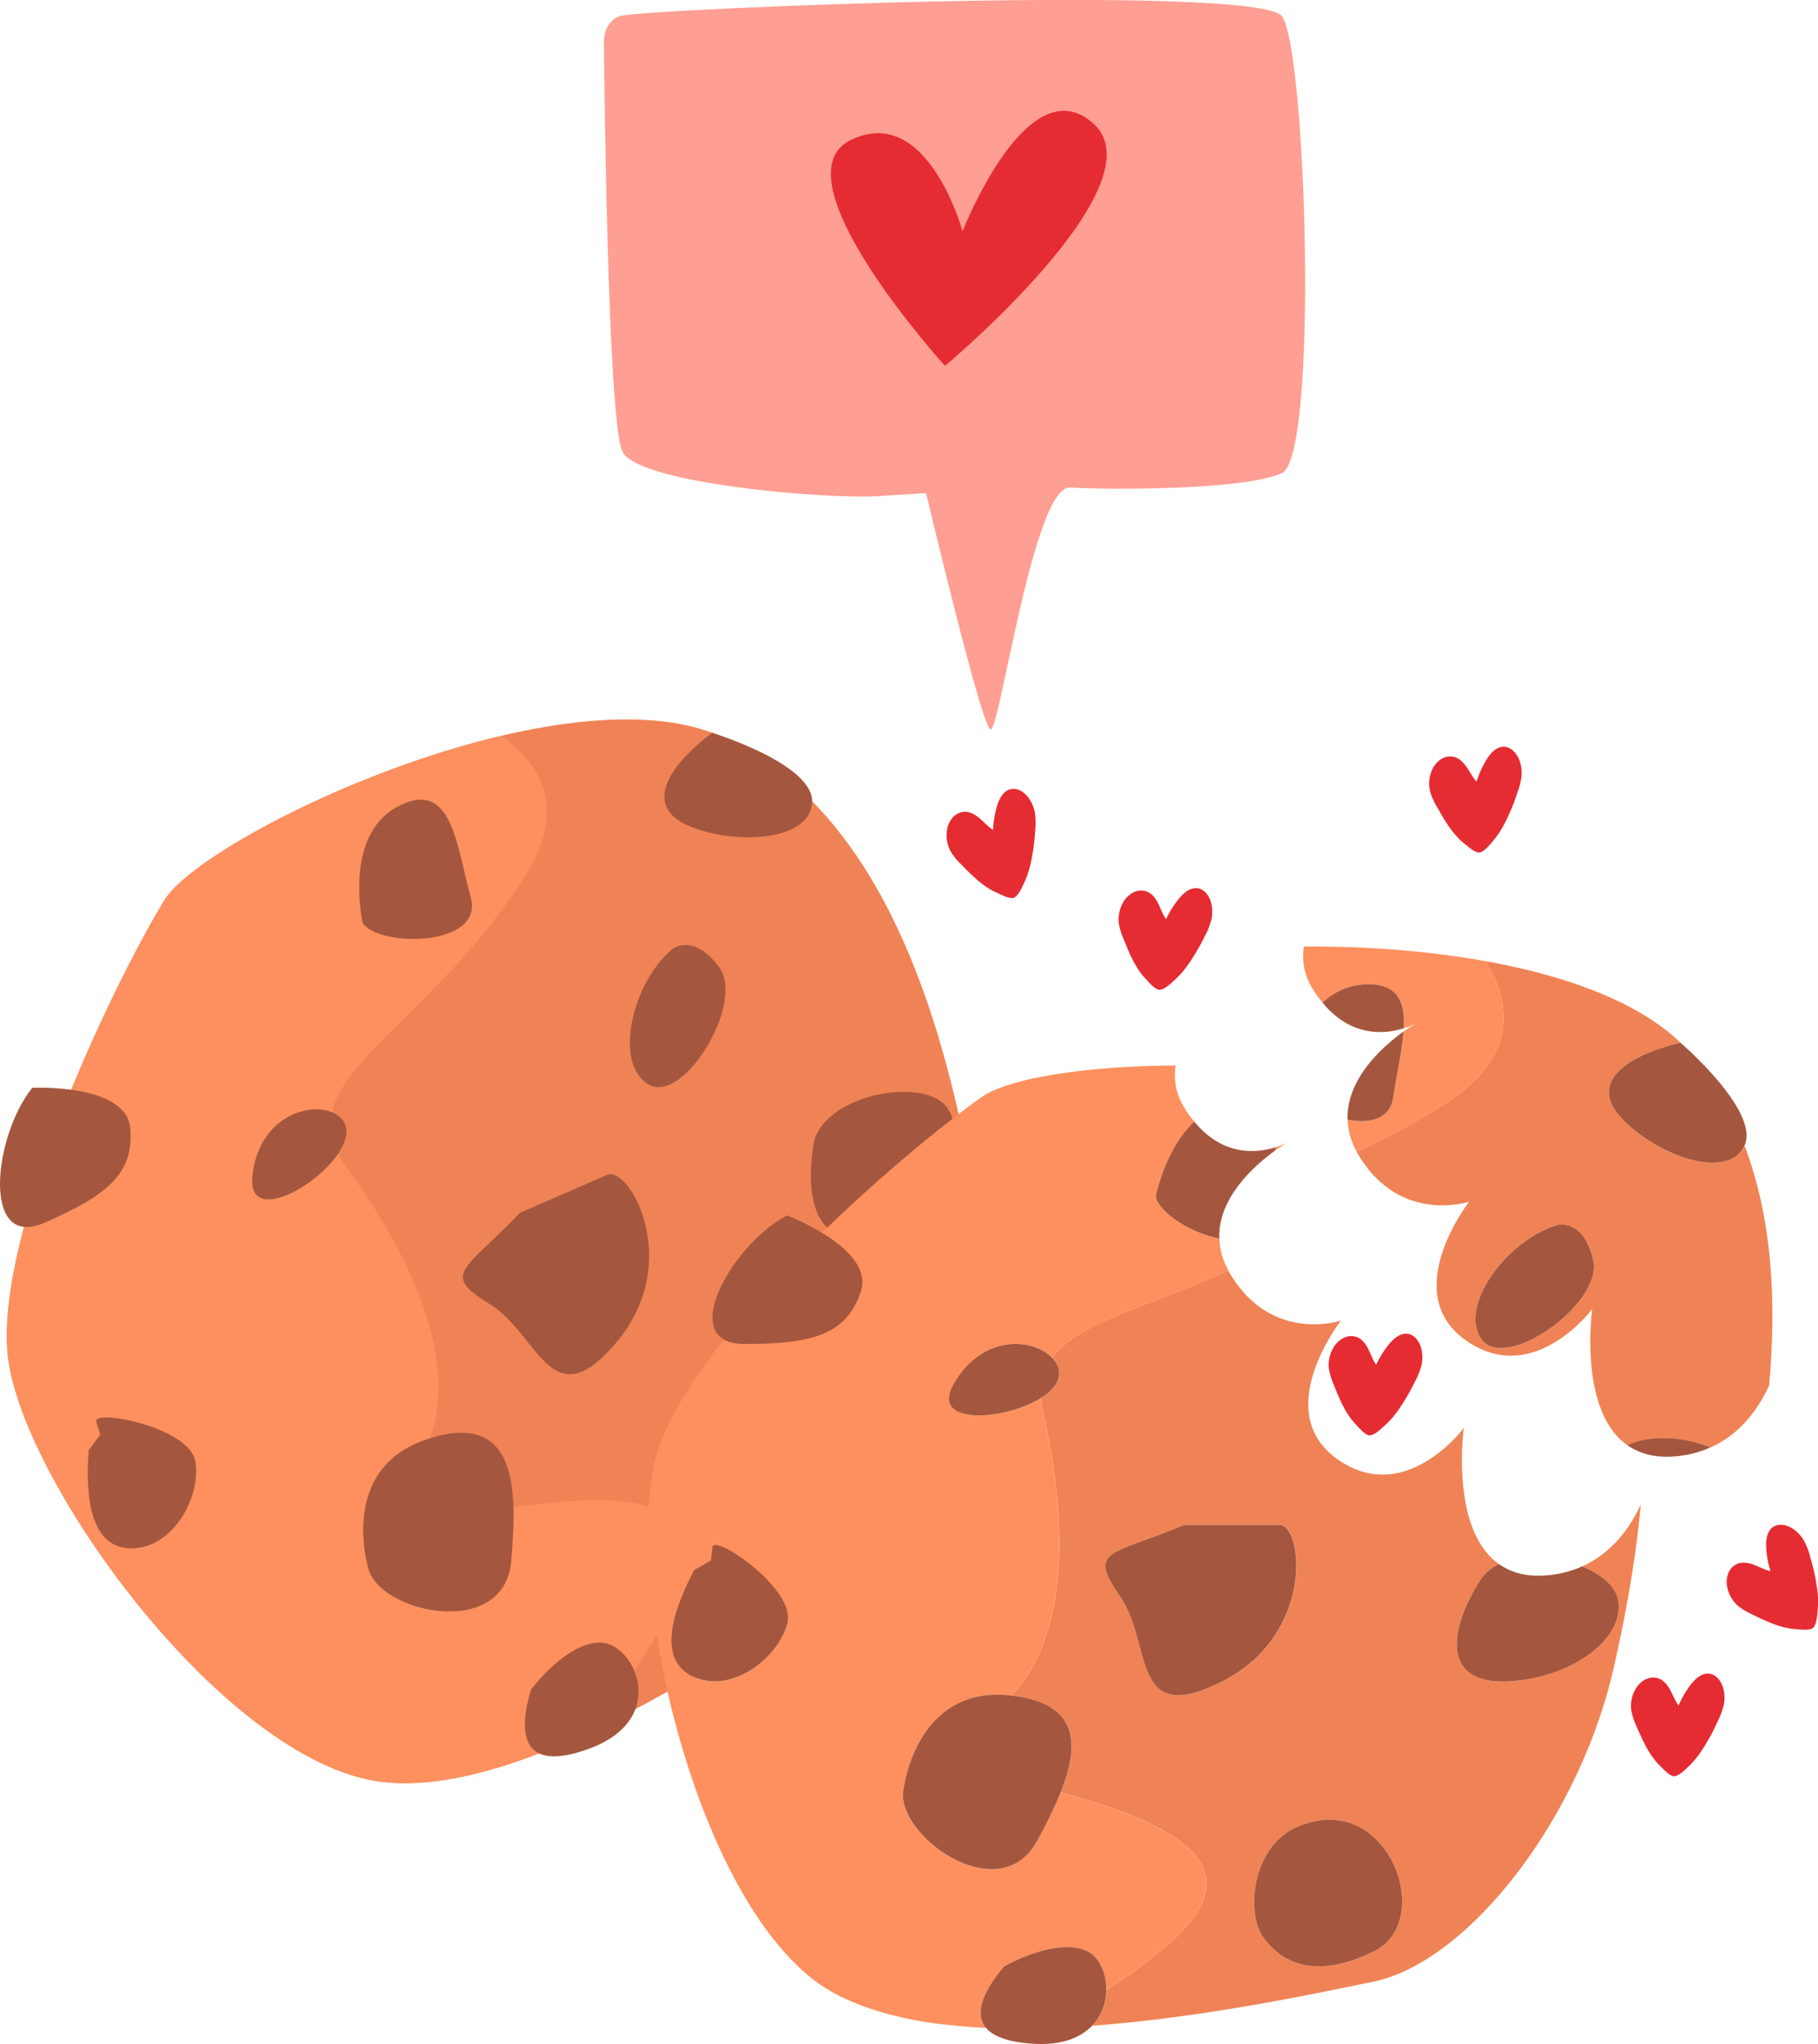 <svg xmlns="http://www.w3.org/2000/svg" width="961.19" height="1080" viewBox="0 0 961.19 1080"><g id="Слой_2" data-name="Слой 2"><g id="love01_440980258"><g id="love01_440980258-2" data-name="love01_440980258"><path d="M319.34 25s1.62 196.47 9.73 213.57 108.66 25.24 134.61 23.6l25.94-1.64s29.2 123.25 34.06 124.87 22.7-129.16 42.17-127.83S658.28 259 677.74 250s13-224.19.0-241.45-340.56-3.83-350.29.0S319.34 25 319.34 25z" fill="#ff9e92"/><path d="M499.64 193.33S409.18 93.83 449.77 74s59.14 48.21 59.14 48.21S543.7 33.15 578.49 65.7 499.64 193.33 499.64 193.33z" fill="#e52c33"/><path d="M774.29 445.78c-6.33-5-10.47-12.26-14.46-19.31a35.11 35.11.0 0 1-3.62-7.88 17.65 17.65.0 0 1 .73-11.32 13.27 13.27.0 0 1 4.58-5.91 9 9 0 0 1 7.18-1.46c2.92.74 5.15 3.1 6.86 5.6s3.06 5.27 5.12 7.48a52.27 52.27.0 0 1 5.21-11.53c2.1-3.44 5.21-6.95 9.22-6.88s7.09 3.76 8.38 7.59a19.46 19.46.0 0 1 1 7.46 36.92 36.92.0 0 1-2.33 9.49 106.31 106.31.0 0 1-7.43 17.43 49.92 49.92.0 0 1-5.26 7.68c-1.67 2-4.38 5.5-7 6.16C780.14 451 776.09 447.19 774.29 445.78z" fill="#e52c33"/><path d="M877.7 933.05c-5.77-5.64-9.14-13.28-12.37-20.71a35 35 0 0 1-2.78-8.21 17.62 17.62.0 0 1 1.9-11.18 13.37 13.37.0 0 1 5.18-5.41 9 9 0 0 1 7.29-.7c2.82 1 4.8 3.62 6.23 6.29s2.5 5.55 4.32 8a52.14 52.14.0 0 1 6.39-10.92c2.45-3.21 5.9-6.37 9.88-5.89s6.66 4.49 7.54 8.42a19.29 19.29.0 0 1 .19 7.53 36.76 36.76.0 0 1-3.31 9.19A105.75 105.75.0 0 1 899 926a49.23 49.23.0 0 1-6 7.09c-1.87 1.8-4.94 5-7.61 5.4C883 938.82 879.34 934.65 877.7 933.05z" fill="#e52c33"/><path d="M949.39 860.79c-8-.54-15.57-4.15-22.86-7.7a35.62 35.62.0 0 1-7.45-4.44 17.69 17.69.0 0 1-5.82-9.73 13.36 13.36.0 0 1 .42-7.47 9 9 0 0 1 5.09-5.28c2.82-1 6-.36 8.82.73s5.51 2.6 8.46 3.25a52.19 52.19.0 0 1-2.24-12.45c-.22-4 .35-8.68 3.69-10.9s8-.91 11.2 1.5a19.41 19.41.0 0 1 5 5.61 36.75 36.75.0 0 1 3.46 9.13A105.26 105.26.0 0 1 961 841.61a49 49 0 0 1 0 9.3c-.25 2.58-.48 7-2.27 9.06C957.15 861.75 951.67 860.94 949.39 860.79z" fill="#e52c33"/><path d="M716.91 752.72c-5.6-5.81-8.74-13.55-11.74-21.07a34.78 34.78.0 0 1-2.54-8.3 17.66 17.66.0 0 1 2.24-11.11A13.26 13.26.0 0 1 710.2 707a9 9 0 0 1 7.31-.48c2.79 1.12 4.69 3.76 6 6.46s2.34 5.63 4.08 8.1a52 52 0 0 1 6.71-10.72c2.54-3.13 6.1-6.19 10.06-5.59s6.52 4.68 7.28 8.64a19.28 19.28.0 0 1 0 7.53 36.89 36.89.0 0 1-3.57 9.09 106.46 106.46.0 0 1-9.7 16.28 48.63 48.63.0 0 1-6.24 6.9c-1.92 1.74-5.08 4.87-7.76 5.18C722 758.64 718.5 754.36 716.91 752.72z" fill="#e52c33"/><path d="M527.26 471.82c-7.41-3.22-13.27-9.16-18.93-14.95a35.29 35.29.0 0 1-5.52-6.69 17.65 17.65.0 0 1-2.2-11.12 13.38 13.38.0 0 1 2.91-6.9 9 9 0 0 1 6.57-3.25c3 0 5.77 1.68 8.06 3.66s4.31 4.3 6.87 5.91A51.65 51.65.0 0 1 527.11 426c1.14-3.87 3.25-8.06 7.14-9s7.82 1.82 10 5.18a19.32 19.32.0 0 1 2.85 7 36.3 36.3.0 0 1 .18 9.77 105.69 105.69.0 0 1-2.71 18.75 49.15 49.15.0 0 1-3.11 8.77c-1.11 2.34-2.83 6.45-5.19 7.76C534.24 475.34 529.35 472.73 527.26 471.82z" fill="#e52c33"/><path d="M605.84 517.31c-5.6-5.81-8.74-13.54-11.74-21.07a34.84 34.84.0 0 1-2.54-8.29 17.69 17.69.0 0 1 2.24-11.12 13.39 13.39.0 0 1 5.33-5.25 9 9 0 0 1 7.31-.48c2.79 1.12 4.69 3.76 6 6.47s2.33 5.63 4.07 8.1a51.8 51.8.0 0 1 6.71-10.73c2.54-3.13 6.1-6.19 10.06-5.59s6.52 4.68 7.28 8.64a19.28 19.28.0 0 1 0 7.53 36.58 36.58.0 0 1-3.57 9.09 106 106 0 0 1-9.7 16.28 49.26 49.26.0 0 1-6.24 6.91c-1.92 1.74-5.08 4.87-7.76 5.17C610.94 523.24 607.43 519 605.84 517.31z" fill="#e52c33"/><path d="M86.81 475.82C56.28 526.26-1.66 651.54 4 714.93s106.93 205.85 189 225 227.39-88.06 269.5-117.37 66.09-122.08 50.71-203.18S467.42 430.78 383.94 390.31 108.13 440.58 86.81 475.82z" fill="#f08356" fill-rule="evenodd"/><path d="M86.81 475.81C56.28 526.26-1.66 651.54 4 714.92s106.93 205.86 189 225c32.69 7.63 75.43-4.83 117.69-24.4 22.09-26.48 38.94-52.93 48-75.19 41.46-102.2-208.77-.54-153.52-48.38s12.65-128.07-21.5-174.41 37.22-68.4 92.31-151.91c24.34-36.88 11.23-61.17-11-76.8C184.43 407.87 100.48 453.23 86.81 475.81z" fill="#fd905e"/><path d="M17.05 574.79c-20.5 25.39-27.08 85.88 6.36 71.32s47.58-26.21 45.45-50S17.05 574.79 17.05 574.79z" fill="#a4573e" fill-rule="evenodd"/><path d="M46.9 766.2c-1.84 24.13.64 51.86 22.6 51.9s36.72-27 33.86-45.62S48.8 744.33 50.88 751.2L53 758.08z" fill="#a4573e" fill-rule="evenodd"/><path d="M274.91 640.83C245.7 671.39 232.66 673 258.85 689s32.51 62 67.55 19.66 6.17-92.93-5.36-87.91z" fill="#a4573e" fill-rule="evenodd"/><path d="M194.59 828.1c4.93 23.92 71.74 38.72 75.62-2.76s2.08-80.28-44.68-64.81S194.59 828.1 194.59 828.1z" fill="#a4573e" fill-rule="evenodd"/><path d="M191.77 487.72c8.33 12.84 64.65 13 57.06-13.87s-9.62-63-38.59-47.67S191.77 487.72 191.77 487.72z" fill="#a4573e" fill-rule="evenodd"/><path d="M133.43 621.51c-3.1 29.45 46.23-.93 49.58-21.59S138 578.38 133.43 621.51z" fill="#a4573e" fill-rule="evenodd"/><path d="M355.51 501.45c-21.19 17.48-31.35 60.31-12.78 71.44S394 530 380.36 511.24 355.51 501.45 355.51 501.45z" fill="#a4573e" fill-rule="evenodd"/><path d="M376.55 387.2c-24.4 18.33-36.95 39.91-10.65 49.9s63.43 6.25 63.48-13.71S376.55 387.2 376.55 387.2z" fill="#a4573e" fill-rule="evenodd"/><path d="M430.09 604.8c-5.22 32.43 3.94 58 33.54 44.08s49.07-44.39 37.73-62.77S434.37 578.25 430.09 604.8z" fill="#a4573e" fill-rule="evenodd"/><path d="M393 763.63c-17.48 19.12-6.26 52.11 6.84 60.13s33.75 11.36 57.21-16.69S428.42 724.89 393 763.63z" fill="#a4573e" fill-rule="evenodd"/><path d="M280.75 892.73c-4.12 13.5-11.52 46.91 31 31.14s23.79-55.64 5.78-56S280.75 892.73 280.75 892.73z" fill="#a4573e" fill-rule="evenodd"/><path d="M502.62 1070.14c-1.64-.17-3.31-.3-4.93-.5C499.31 1069.84 501 1070 502.62 1070.14z" fill="#f08356"/><path d="M481.31 1067c-1.94-.38-3.78-.86-5.67-1.29C477.53 1066.17 479.37 1066.65 481.31 1067z" fill="#f08356"/><path d="M342.61 809.56c0 76.16 34.07 196.76 89 237.63a.67.67.0 0 0 .11.07.67.67.0 0 1-.11-.07C376.68 1006.31 342.65 885.72 342.61 809.56z" fill="#f08356"/><path d="M517.17 1071.32c1.41.08 2.81.17 4.23.23a.5.5.0 0 1-.08-.07C519.94 1071.42 518.54 1071.4 517.17 1071.32z" fill="#f08356"/><path d="M621.57 563q-5.45.0-10.77.2c3.53-.1 7.15-.14 10.77-.17z" fill="#f08356"/><path d="M836.5 827.63c10.2 4.18 18 10.66 19.11 18.32 3.06 21.38-27 41.5-59.66 42.48s-30.88-26.16-13.14-53.8a23 23 0 0 1 9.77-8.17c-26.16-18.26-18.62-72-18.62-72s-31 41.82-66.81 16.57S709 697.75 709 697.75s-37.14 12.53-59.15-25.67c-.17-.29-.25-.57-.4-.85-43.87 19.8-79.61 27.47-93.17 46.17 3.85 4 5.15 9.13 2 14.09a25.38 25.38.0 0 1-7.84 7.14 55.8 55.8.0 0 0 1.33 9.26c10.25 45 16.69 112-17 148.07 35.47 3.92 36.38 25.3 26.1 51.08 50.59 14.05 103.16 35.09 62.39 75-10 9.75-23.18 19.71-38.32 29.4a27.47 27.47.0 0 1-7.52 18.91c61.43-4.53 121.89-17.91 148.14-23.16 50.31-10.06 109.33-85.53 127.62-166 6-26.36 11.57-56 14.33-86.31C862.06 806.72 852.56 820.47 836.5 827.63zm-244.31 15.8c-17.61-25.15-5-21.38 34-37.73h50.31c12.58.0 18.87 57.86-30.18 82.73S609.8 868.59 592.19 843.43zm134.58 187.41c-32.7 16.35-50.31 5-59.11-7.54S661.74 976 685.4 965.44C733.33 944.06 759.48 1014.49 726.77 1030.84z" fill="#f08356"/><path d="M464.59 1062.85c-1.93-.58-3.82-1.2-5.69-1.85C460.77 1061.65 462.66 1062.27 464.59 1062.85z" fill="#f08356"/><path d="M539.35 571.47q4-1 8.52-2Q543.34 570.43 539.35 571.47z" fill="#f08356"/><path d="M448.84 1057c-1.53-.69-3.12-1.34-4.59-2.08C445.72 1055.62 447.31 1056.26 448.84 1057z" fill="#f08356"/><path d="M532.05 573.61c1.71-.56 3.55-1.1 5.48-1.63C535.6 572.51 533.76 573.05 532.05 573.61z" fill="#f08356"/><path d="M549.42 569.23c2.6-.51 5.31-1 8.15-1.46C554.74 568.23 552 568.71 549.42 569.23z" fill="#f08356"/><path d="M596.74 563.73q6.27-.35 12.82-.55Q603 563.39 596.74 563.73z" fill="#f08356"/><path d="M525.72 576c1.28-.56 2.64-1.11 4.13-1.64C528.36 574.91 527 575.46 525.72 576z" fill="#f08356"/><path d="M571 565.91c7.76-.91 16.09-1.63 24.86-2.13C587.12 564.28 578.79 565 571 565.91z" fill="#f08356"/><path d="M560.22 567.37c2.78-.43 5.66-.82 8.62-1.19C565.88 566.55 563 566.94 560.22 567.37z" fill="#f08356"/><path d="M519.66 579.25a32 32 0 0 1 4.35-2.47A32 32 0 0 0 519.66 579.25z" fill="#f08356"/><path d="M530.92 1039s27.31-15.68 43.66-8.14c6.39 3 10.41 11.47 10.32 20.6 15.14-9.69 28.35-19.65 38.32-29.4 40.77-39.91-11.8-60.95-62.39-75A237.63 237.63.0 0 1 548.17 973c-20.13 36.48-75.47-3.77-70.44-27.67.0.0 6.29-54.08 55.34-49.59.6.06 1.08.17 1.66.24 33.68-36.11 27.24-103.1 17-148.07a55.8 55.8.0 0 1-1.33-9.26c-19.09 12.11-58.66 14.77-46.24-7.14 15.35-27.1 42.29-24.32 52.12-14.09 13.56-18.7 49.3-26.37 93.17-46.17a37.26 37.26.0 0 1-4.79-16.77c-15.23-3-32.18-13.84-33.59-22.34.0.0 4.81-25.17 20.37-39.49a62.07 62.07.0 0 1-5.55-7.85 31.86 31.86.0 0 1-4.31-21.8c-3.62.0-7.24.07-10.77.17h-1.24q-6.54.21-12.82.55h-.85c-8.77.5-17.1 1.22-24.86 2.13l-2.19.27c-3 .37-5.84.76-8.62 1.19l-2.65.4c-2.84.46-5.55 1-8.15 1.46l-1.55.29q-4.53.91-8.52 2c-.64.16-1.2.34-1.82.51-1.93.53-3.77 1.07-5.48 1.63-.76.25-1.48.51-2.2.77-1.49.53-2.85 1.08-4.13 1.64-.58.26-1.18.5-1.71.76a32 32 0 0 0-4.35 2.47h-.08c-21.46 15.19-53.86 41.87-85 72.1 12 7.31 24.69 18.39 20.47 31.05-7.55 22.64-25.15 27.67-61.63 27.67-4.52.0-8-.82-10.6-2.27-16.18 20.37-28.91 40.29-34.68 57.61-3.77 11.32-5.58 26.53-5.57 44.11.0 76.16 34.07 196.75 89 237.63a.67.67.0 0 0 .11.07 88.42 88.42.0 0 0 12.57 7.62c1.47.74 3.06 1.39 4.59 2.08 3.23 1.46 6.56 2.82 10.06 4 1.87.65 3.76 1.27 5.69 1.85 3.57 1.08 7.27 2 11.05 2.89 1.89.43 3.73.91 5.67 1.29q7.95 1.56 16.38 2.61c1.62.2 3.29.33 4.93.5 4.77.49 9.61.91 14.55 1.18 1.37.08 2.77.1 4.15.16C513.12 1061.77 524.61 1046.36 530.92 1039zM416.3 857.9c-4.83 18.23-29.13 37.1-49.25 28.3s-11.32-35.22.0-56.6l8.8-5 .84-7.14C377.52 810.3 421.13 839.66 416.3 857.9z" fill="#fd905e"/><path d="M680.61 603.64a37.69 37.69.0 0 1-6.24 2.54c0 .55-.09 1.13-.13 1.69C678 605.18 680.61 603.64 680.61 603.64z" fill="#fd905e"/><path d="M393.46 710.11c36.48.0 54.08-5 61.63-27.67 4.22-12.66-8.46-23.74-20.47-31.05a125.62 125.62.0 0 0-18.52-9.2c-25.35 13.22-51.65 55.4-33.24 65.65C385.46 709.29 388.94 710.11 393.46 710.11z" fill="#a4573e"/><path d="M376.69 817.43l-.84 7.14-8.8 5c-11.32 21.38-20.13 47.79.0 56.6s44.42-10.07 49.25-28.3S377.52 810.3 376.69 817.43z" fill="#a4573e"/><path d="M676.46 805.7H626.15c-39 16.35-51.57 12.58-34 37.73s5 69.87 54.09 45S689 805.7 676.46 805.7z" fill="#a4573e"/><path d="M477.73 945.31c-5 23.9 50.31 64.15 70.44 27.67A237.63 237.63.0 0 0 560.83 947c10.28-25.78 9.37-47.16-26.1-51.08-.58-.07-1.06-.18-1.66-.24C484 891.23 477.73 945.31 477.73 945.31z" fill="#a4573e"/><path d="M611.06 632.12c1.41 8.5 18.36 19.38 33.59 22.34-.82-21.74 19-39 29.59-46.59.0-.56.1-1.14.13-1.69-9.37 3-27.6 5.2-42.94-13.55C615.87 607 611.06 632.12 611.06 632.12z" fill="#a4573e"/><path d="M504.15 731.49c-12.42 21.91 27.15 19.25 46.24 7.14a25.38 25.38.0 0 0 7.84-7.14c3.19-5 1.89-10.08-2-14.09C546.44 707.17 519.5 704.39 504.15 731.49z" fill="#a4573e"/><path d="M782.81 834.63c-17.74 27.64-19.56 54.77 13.14 53.8s62.72-21.1 59.66-42.48c-1.09-7.66-8.91-14.14-19.11-18.32a57.1 57.1.0 0 1-22.5 4.9c-8.94.16-15.89-2.22-21.42-6.07A23 23 0 0 0 782.81 834.63z" fill="#a4573e"/><path d="M685.4 965.44c-23.66 10.55-26.55 45.28-17.74 57.86s26.41 23.89 59.11 7.54S733.33 944.06 685.4 965.44z" fill="#a4573e"/><path d="M574.58 1030.84c-16.35-7.54-43.66 8.14-43.66 8.14-6.31 7.38-17.8 22.79-9.6 32.5a.5.5.0 0 0 .08.07c3.74 4.36 11.47 7.57 25.51 8.35 14.77.82 24.51-3.35 30.47-9.55a27.47 27.47.0 0 0 7.52-18.91C585 1042.31 581 1033.79 574.58 1030.84z" fill="#a4573e"/><path d="M922.33 605.28c-8.14 18.08-43.51 6.7-63.58-12.9s0-34.43 29.68-41.49c-22.72-21.85-61-35.47-103-43.05 14.11 23.19 16.43 50.69-20.61 74.79a350.66 350.66.0 0 1-47.57 25.74c.16.29.24.57.4.86 22 38.2 59.16 25.67 59.16 25.67S739.19 683 775 708.21s66.81-16.56 66.81-16.56-7.54 53.7 18.62 72c12.14-5.82 30.17-4.47 43.91 1.17 16.07-7.16 25.56-20.91 31-32.76C939.23 688.92 937.26 644.37 922.33 605.28zM783.28 707.63c-12.58-17.61 13.84-52.83 40.25-60.4.0.0 13.84-3.75 18.87 18.91S795.86 725.24 783.28 707.63z" fill="#f08356"/><path d="M785.31 507.81c-31.63-5.7-65.27-8-95.91-7.72v0C720 499.87 753.68 502.11 785.31 507.81z" fill="#f08356"/><path d="M785.44 507.84h0-.13c-31.63-5.7-65.28-7.94-95.91-7.69a31.94 31.94.0 0 0 4.3 21.81 63.89 63.89.0 0 0 5.56 7.85 34.61 34.61.0 0 1 21.13-9.56c18.54-1.43 22.52 8.88 21.81 23.11a37.69 37.69.0 0 0 6.24-2.54s-2.62 1.53-6.37 4.22c-.77 10.53-3.77 22.94-5.33 34.32-1.65 12.1-12.44 14.58-24.27 12.28a37.52 37.52.0 0 0 4.79 16.76 350.66 350.66.0 0 0 47.57-25.74C801.87 558.53 799.55 531 785.44 507.84z" fill="#fd905e"/><path d="M736.74 579.33c1.56-11.38 4.56-23.79 5.33-34.32-10.57 7.58-30.41 24.85-29.6 46.6C724.3 593.91 735.09 591.43 736.74 579.33z" fill="#a4573e"/><path d="M720.39 520.22a34.61 34.61.0 0 0-21.13 9.56c15.34 18.75 33.57 16.51 42.94 13.55C742.91 529.1 738.93 518.79 720.39 520.22z" fill="#a4573e"/><path d="M823.53 647.23c-26.41 7.57-52.83 42.79-40.25 60.4s64.15-18.84 59.12-41.49S823.53 647.23 823.53 647.23z" fill="#a4573e"/><path d="M858.75 592.38c20.07 19.6 55.44 31 63.58 12.9.0.0.07-.07.09-.12 8-18.28-34-54.27-34-54.27h0C858.74 558 838.63 572.73 858.75 592.38z" fill="#a4573e"/><path d="M860.41 763.6c5.53 3.86 12.47 6.24 21.41 6.07a57 57 0 0 0 22.5-4.9C890.58 759.13 872.55 757.78 860.41 763.6z" fill="#a4573e"/></g></g></g></svg>